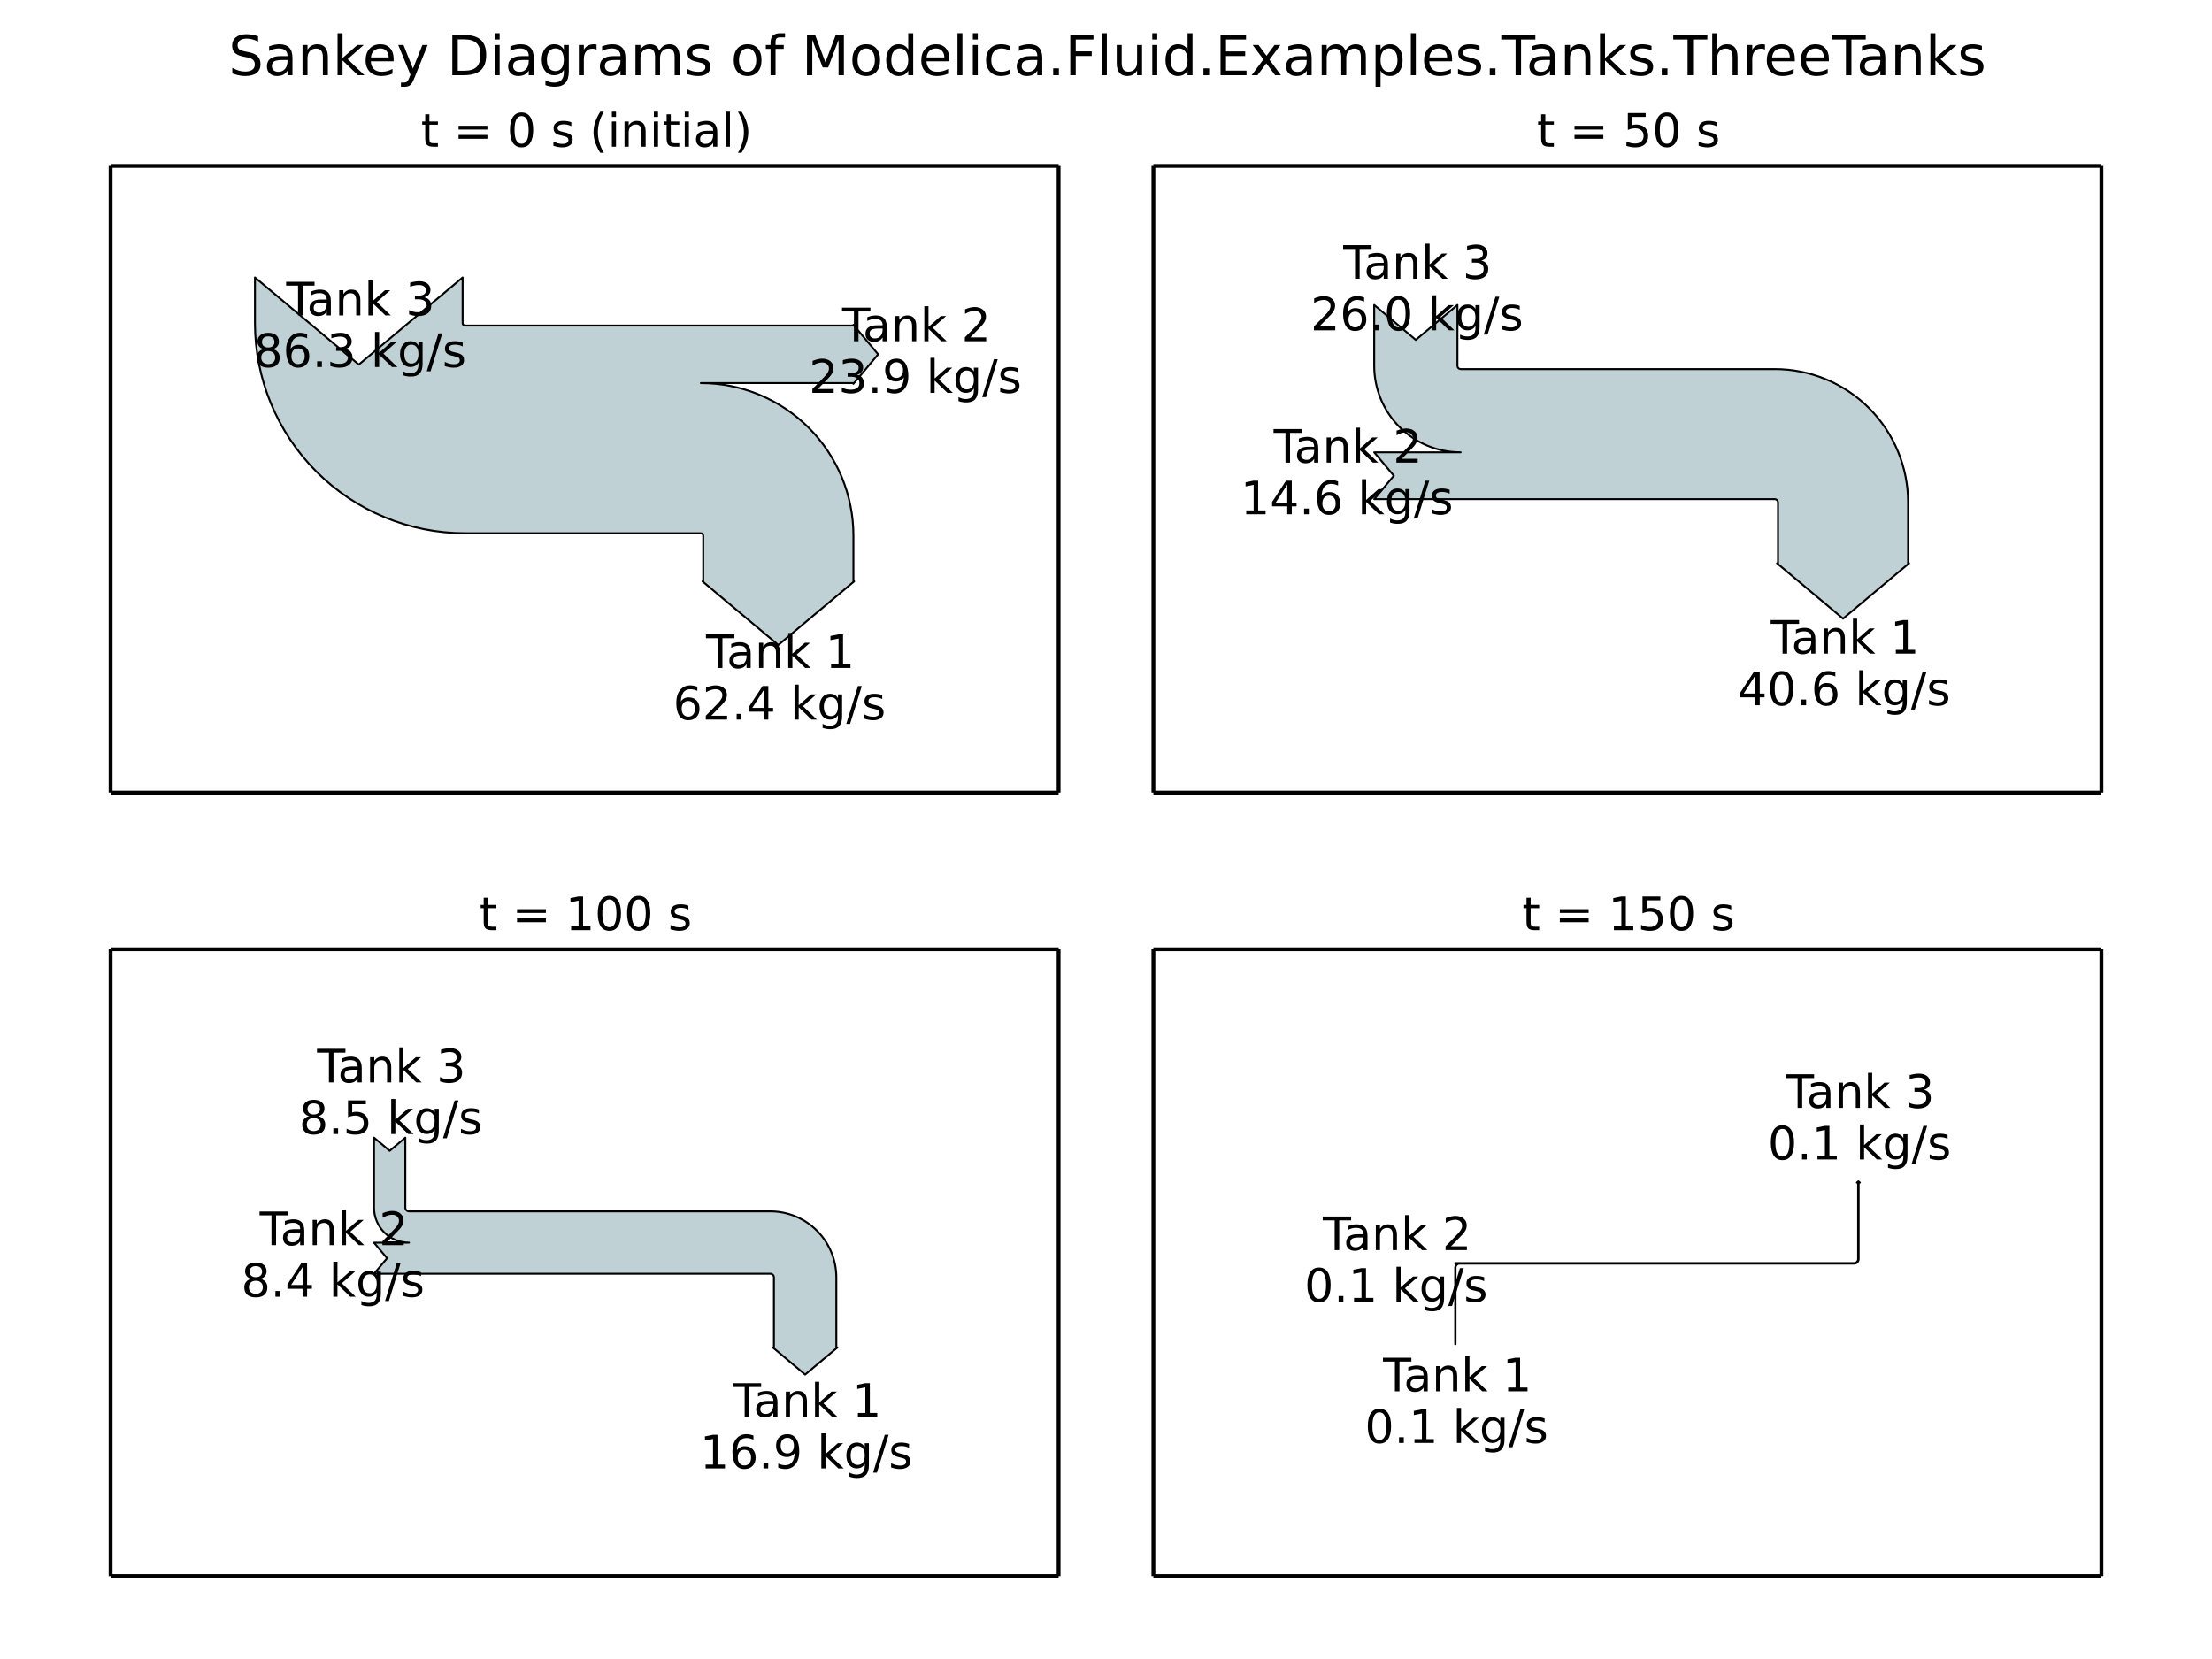 <?xml version="1.0" encoding="utf-8" standalone="no"?>
<!DOCTYPE svg PUBLIC "-//W3C//DTD SVG 1.1//EN"
  "http://www.w3.org/Graphics/SVG/1.1/DTD/svg11.dtd">
<!-- Created with matplotlib (http://matplotlib.org/) -->
<svg height="432pt" version="1.1" viewBox="0 0 576 432" width="576pt" xmlns="http://www.w3.org/2000/svg" xmlns:xlink="http://www.w3.org/1999/xlink">
 <defs>
  <style type="text/css">
*{stroke-linecap:butt;stroke-linejoin:round;}
  </style>
 </defs>
 <g id="figure_1">
  <g id="patch_1">
   <path d="
M0 432
L576 432
L576 0
L0 0
z
" style="fill:#ffffff;"/>
  </g>
  <g id="axes_1">
   <g id="patch_2">
    <path d="
M28.8 206.4
L275.657 206.4
L275.657 43.2
L28.8 43.2
z
" style="fill:#ffffff;"/>
   </g>
   <g id="patch_3">
    <path clip-path="url(#pa44e201d42)" d="
M122.034 84.781
L136.914 84.781
C148.075 84.781 155.515 84.781 166.675 84.781
L181.556 84.781
L222.228 84.781
L222.228 84.781
L222.228 84.594
L228.666 92.266
L222.228 99.938
L222.228 99.75
L220.662 99.75
L222.228 99.75
L182.496 99.75
C193.029 99.75 203.142 103.939 210.591 111.387
C218.039 118.836 222.228 128.949 222.228 139.482
L222.228 151.387
L222.416 151.387
L202.675 167.951
L182.934 151.387
L183.122 151.387
L183.122 139.482
C183.122 139.316 183.056 139.157 182.939 139.039
C182.821 138.922 182.662 138.856 182.496 138.856
L181.556 138.856
L181.556 138.856
L166.675 138.856
C155.515 138.856 148.075 138.856 136.914 138.856
L121.094 138.856
C106.592 138.856 92.669 133.089 82.415 122.834
C72.16 112.58 66.393 98.657 66.393 84.155
L66.393 72.251
L93.43 94.937
L120.467 72.251
L120.467 84.155
C120.467 84.321 120.533 84.481 120.651 84.598
C120.768 84.715 120.928 84.781 121.094 84.781
L122.034 84.781
z
" style="fill:#bfd1d4;stroke:#000000;stroke-width:0.5;"/>
   </g>
   <g id="patch_4">
    <path d="
M28.8 43.2
L275.657 43.2" style="fill:none;stroke:#000000;"/>
   </g>
   <g id="patch_5">
    <path d="
M275.657 206.4
L275.657 43.2" style="fill:none;stroke:#000000;"/>
   </g>
   <g id="patch_6">
    <path d="
M28.8 206.4
L275.657 206.4" style="fill:none;stroke:#000000;"/>
   </g>
   <g id="patch_7">
    <path d="
M28.8 206.4
L28.8 43.2" style="fill:none;stroke:#000000;"/>
   </g>
   <g id="text_1">
    <!-- Tank 1 -->
    <defs>
     <path id="BitstreamVeraSans-Roman-20"/>
     <path d="
M12.406 8.297
L28.516 8.297
L28.516 63.922
L10.984 60.406
L10.984 69.391
L28.422 72.906
L38.281 72.906
L38.281 8.297
L54.391 8.297
L54.391 0
L12.406 0
z
" id="BitstreamVeraSans-Roman-31"/>
     <path d="
M54.891 33.016
L54.891 0
L45.906 0
L45.906 32.719
Q45.906 40.484 42.875 44.328
Q39.844 48.188 33.797 48.188
Q26.516 48.188 22.312 43.547
Q18.109 38.922 18.109 30.906
L18.109 0
L9.078 0
L9.078 54.688
L18.109 54.688
L18.109 46.188
Q21.344 51.125 25.703 53.562
Q30.078 56 35.797 56
Q45.219 56 50.047 50.172
Q54.891 44.344 54.891 33.016" id="BitstreamVeraSans-Roman-6e"/>
     <path d="
M9.078 75.984
L18.109 75.984
L18.109 31.109
L44.922 54.688
L56.391 54.688
L27.391 29.109
L57.625 0
L45.906 0
L18.109 26.703
L18.109 0
L9.078 0
z
" id="BitstreamVeraSans-Roman-6b"/>
     <path d="
M-0.297 72.906
L61.375 72.906
L61.375 64.594
L35.5 64.594
L35.5 0
L25.594 0
L25.594 64.594
L-0.297 64.594
z
" id="BitstreamVeraSans-Roman-54"/>
     <path d="
M34.281 27.484
Q23.391 27.484 19.188 25
Q14.984 22.516 14.984 16.5
Q14.984 11.719 18.141 8.906
Q21.297 6.109 26.703 6.109
Q34.188 6.109 38.703 11.406
Q43.219 16.703 43.219 25.484
L43.219 27.484
z

M52.203 31.203
L52.203 0
L43.219 0
L43.219 8.297
Q40.141 3.328 35.547 0.953
Q30.953 -1.422 24.312 -1.422
Q15.922 -1.422 10.953 3.297
Q6 8.016 6 15.922
Q6 25.141 12.172 29.828
Q18.359 34.516 30.609 34.516
L43.219 34.516
L43.219 35.406
Q43.219 41.609 39.141 45
Q35.062 48.391 27.688 48.391
Q23 48.391 18.547 47.266
Q14.109 46.141 10.016 43.891
L10.016 52.203
Q14.938 54.109 19.578 55.047
Q24.219 56 28.609 56
Q40.484 56 46.344 49.844
Q52.203 43.703 52.203 31.203" id="BitstreamVeraSans-Roman-61"/>
    </defs>
    <g transform="translate(183.859 173.942)scale(0.12 -0.12)">
     <use xlink:href="#BitstreamVeraSans-Roman-54"/>
     <use x="44.584" xlink:href="#BitstreamVeraSans-Roman-61"/>
     <use x="105.863" xlink:href="#BitstreamVeraSans-Roman-6e"/>
     <use x="169.242" xlink:href="#BitstreamVeraSans-Roman-6b"/>
     <use x="227.152" xlink:href="#BitstreamVeraSans-Roman-20"/>
     <use x="258.939" xlink:href="#BitstreamVeraSans-Roman-31"/>
    </g>
    <!-- 62.4 kg/s -->
    <defs>
     <path d="
M19.188 8.297
L53.609 8.297
L53.609 0
L7.328 0
L7.328 8.297
Q12.938 14.109 22.625 23.891
Q32.328 33.688 34.812 36.531
Q39.547 41.844 41.422 45.531
Q43.312 49.219 43.312 52.781
Q43.312 58.594 39.234 62.25
Q35.156 65.922 28.609 65.922
Q23.969 65.922 18.812 64.312
Q13.672 62.703 7.812 59.422
L7.812 69.391
Q13.766 71.781 18.938 73
Q24.125 74.219 28.422 74.219
Q39.75 74.219 46.484 68.547
Q53.219 62.891 53.219 53.422
Q53.219 48.922 51.531 44.891
Q49.859 40.875 45.406 35.406
Q44.188 33.984 37.641 27.219
Q31.109 20.453 19.188 8.297" id="BitstreamVeraSans-Roman-32"/>
     <path d="
M33.016 40.375
Q26.375 40.375 22.484 35.828
Q18.609 31.297 18.609 23.391
Q18.609 15.531 22.484 10.953
Q26.375 6.391 33.016 6.391
Q39.656 6.391 43.531 10.953
Q47.406 15.531 47.406 23.391
Q47.406 31.297 43.531 35.828
Q39.656 40.375 33.016 40.375
M52.594 71.297
L52.594 62.312
Q48.875 64.062 45.094 64.984
Q41.312 65.922 37.594 65.922
Q27.828 65.922 22.672 59.328
Q17.531 52.734 16.797 39.406
Q19.672 43.656 24.016 45.922
Q28.375 48.188 33.594 48.188
Q44.578 48.188 50.953 41.516
Q57.328 34.859 57.328 23.391
Q57.328 12.156 50.688 5.359
Q44.047 -1.422 33.016 -1.422
Q20.359 -1.422 13.672 8.266
Q6.984 17.969 6.984 36.375
Q6.984 53.656 15.188 63.938
Q23.391 74.219 37.203 74.219
Q40.922 74.219 44.703 73.484
Q48.484 72.75 52.594 71.297" id="BitstreamVeraSans-Roman-36"/>
     <path d="
M37.797 64.312
L12.891 25.391
L37.797 25.391
z

M35.203 72.906
L47.609 72.906
L47.609 25.391
L58.016 25.391
L58.016 17.188
L47.609 17.188
L47.609 0
L37.797 0
L37.797 17.188
L4.891 17.188
L4.891 26.703
z
" id="BitstreamVeraSans-Roman-34"/>
     <path d="
M10.688 12.406
L21 12.406
L21 0
L10.688 0
z
" id="BitstreamVeraSans-Roman-2e"/>
     <path d="
M25.391 72.906
L33.688 72.906
L8.297 -9.281
L0 -9.281
z
" id="BitstreamVeraSans-Roman-2f"/>
     <path d="
M45.406 27.984
Q45.406 37.75 41.375 43.109
Q37.359 48.484 30.078 48.484
Q22.859 48.484 18.828 43.109
Q14.797 37.75 14.797 27.984
Q14.797 18.266 18.828 12.891
Q22.859 7.516 30.078 7.516
Q37.359 7.516 41.375 12.891
Q45.406 18.266 45.406 27.984
M54.391 6.781
Q54.391 -7.172 48.188 -13.984
Q42 -20.797 29.203 -20.797
Q24.469 -20.797 20.266 -20.094
Q16.062 -19.391 12.109 -17.922
L12.109 -9.188
Q16.062 -11.328 19.922 -12.344
Q23.781 -13.375 27.781 -13.375
Q36.625 -13.375 41.016 -8.766
Q45.406 -4.156 45.406 5.172
L45.406 9.625
Q42.625 4.781 38.281 2.391
Q33.938 0 27.875 0
Q17.828 0 11.672 7.656
Q5.516 15.328 5.516 27.984
Q5.516 40.672 11.672 48.328
Q17.828 56 27.875 56
Q33.938 56 38.281 53.609
Q42.625 51.219 45.406 46.391
L45.406 54.688
L54.391 54.688
z
" id="BitstreamVeraSans-Roman-67"/>
     <path d="
M44.281 53.078
L44.281 44.578
Q40.484 46.531 36.375 47.5
Q32.281 48.484 27.875 48.484
Q21.188 48.484 17.844 46.438
Q14.5 44.391 14.5 40.281
Q14.5 37.156 16.891 35.375
Q19.281 33.594 26.516 31.984
L29.594 31.297
Q39.156 29.25 43.188 25.516
Q47.219 21.781 47.219 15.094
Q47.219 7.469 41.188 3.016
Q35.156 -1.422 24.609 -1.422
Q20.219 -1.422 15.453 -0.562
Q10.688 0.297 5.422 2
L5.422 11.281
Q10.406 8.688 15.234 7.391
Q20.062 6.109 24.812 6.109
Q31.156 6.109 34.562 8.281
Q37.984 10.453 37.984 14.406
Q37.984 18.062 35.516 20.016
Q33.062 21.969 24.703 23.781
L21.578 24.516
Q13.234 26.266 9.516 29.906
Q5.812 33.547 5.812 39.891
Q5.812 47.609 11.281 51.797
Q16.75 56 26.812 56
Q31.781 56 36.172 55.266
Q40.578 54.547 44.281 53.078" id="BitstreamVeraSans-Roman-73"/>
    </defs>
    <g transform="translate(175.271 187.379)scale(0.12 -0.12)">
     <use xlink:href="#BitstreamVeraSans-Roman-36"/>
     <use x="63.623" xlink:href="#BitstreamVeraSans-Roman-32"/>
     <use x="127.246" xlink:href="#BitstreamVeraSans-Roman-2e"/>
     <use x="159.033" xlink:href="#BitstreamVeraSans-Roman-34"/>
     <use x="222.656" xlink:href="#BitstreamVeraSans-Roman-20"/>
     <use x="254.443" xlink:href="#BitstreamVeraSans-Roman-6b"/>
     <use x="312.354" xlink:href="#BitstreamVeraSans-Roman-67"/>
     <use x="375.83" xlink:href="#BitstreamVeraSans-Roman-2f"/>
     <use x="409.521" xlink:href="#BitstreamVeraSans-Roman-73"/>
    </g>
   </g>
   <g id="text_2">
    <!-- Tank 2 -->
    <g transform="translate(219.294 88.858)scale(0.12 -0.12)">
     <use xlink:href="#BitstreamVeraSans-Roman-54"/>
     <use x="44.584" xlink:href="#BitstreamVeraSans-Roman-61"/>
     <use x="105.863" xlink:href="#BitstreamVeraSans-Roman-6e"/>
     <use x="169.242" xlink:href="#BitstreamVeraSans-Roman-6b"/>
     <use x="227.152" xlink:href="#BitstreamVeraSans-Roman-20"/>
     <use x="258.939" xlink:href="#BitstreamVeraSans-Roman-32"/>
    </g>
    <!-- 23.9 kg/s -->
    <defs>
     <path d="
M40.578 39.312
Q47.656 37.797 51.625 33
Q55.609 28.219 55.609 21.188
Q55.609 10.406 48.188 4.484
Q40.766 -1.422 27.094 -1.422
Q22.516 -1.422 17.656 -0.516
Q12.797 0.391 7.625 2.203
L7.625 11.719
Q11.719 9.328 16.594 8.109
Q21.484 6.891 26.812 6.891
Q36.078 6.891 40.938 10.547
Q45.797 14.203 45.797 21.188
Q45.797 27.641 41.281 31.266
Q36.766 34.906 28.719 34.906
L20.219 34.906
L20.219 43.016
L29.109 43.016
Q36.375 43.016 40.234 45.922
Q44.094 48.828 44.094 54.297
Q44.094 59.906 40.109 62.906
Q36.141 65.922 28.719 65.922
Q24.656 65.922 20.016 65.031
Q15.375 64.156 9.812 62.312
L9.812 71.094
Q15.438 72.656 20.344 73.438
Q25.25 74.219 29.594 74.219
Q40.828 74.219 47.359 69.109
Q53.906 64.016 53.906 55.328
Q53.906 49.266 50.438 45.094
Q46.969 40.922 40.578 39.312" id="BitstreamVeraSans-Roman-33"/>
     <path d="
M10.984 1.516
L10.984 10.5
Q14.703 8.734 18.5 7.812
Q22.312 6.891 25.984 6.891
Q35.75 6.891 40.891 13.453
Q46.047 20.016 46.781 33.406
Q43.953 29.203 39.594 26.953
Q35.25 24.703 29.984 24.703
Q19.047 24.703 12.672 31.312
Q6.297 37.938 6.297 49.422
Q6.297 60.641 12.938 67.422
Q19.578 74.219 30.609 74.219
Q43.266 74.219 49.922 64.516
Q56.594 54.828 56.594 36.375
Q56.594 19.141 48.406 8.859
Q40.234 -1.422 26.422 -1.422
Q22.703 -1.422 18.891 -0.688
Q15.094 0.047 10.984 1.516
M30.609 32.422
Q37.25 32.422 41.125 36.953
Q45.016 41.5 45.016 49.422
Q45.016 57.281 41.125 61.844
Q37.25 66.406 30.609 66.406
Q23.969 66.406 20.094 61.844
Q16.219 57.281 16.219 49.422
Q16.219 41.5 20.094 36.953
Q23.969 32.422 30.609 32.422" id="BitstreamVeraSans-Roman-39"/>
    </defs>
    <g transform="translate(210.66 102.296)scale(0.12 -0.12)">
     <use xlink:href="#BitstreamVeraSans-Roman-32"/>
     <use x="63.623" xlink:href="#BitstreamVeraSans-Roman-33"/>
     <use x="127.246" xlink:href="#BitstreamVeraSans-Roman-2e"/>
     <use x="159.033" xlink:href="#BitstreamVeraSans-Roman-39"/>
     <use x="222.656" xlink:href="#BitstreamVeraSans-Roman-20"/>
     <use x="254.443" xlink:href="#BitstreamVeraSans-Roman-6b"/>
     <use x="312.354" xlink:href="#BitstreamVeraSans-Roman-67"/>
     <use x="375.83" xlink:href="#BitstreamVeraSans-Roman-2f"/>
     <use x="409.521" xlink:href="#BitstreamVeraSans-Roman-73"/>
    </g>
   </g>
   <g id="text_3">
    <!-- Tank 3 -->
    <g transform="translate(74.54 82.132)scale(0.12 -0.12)">
     <use xlink:href="#BitstreamVeraSans-Roman-54"/>
     <use x="44.584" xlink:href="#BitstreamVeraSans-Roman-61"/>
     <use x="105.863" xlink:href="#BitstreamVeraSans-Roman-6e"/>
     <use x="169.242" xlink:href="#BitstreamVeraSans-Roman-6b"/>
     <use x="227.152" xlink:href="#BitstreamVeraSans-Roman-20"/>
     <use x="258.939" xlink:href="#BitstreamVeraSans-Roman-33"/>
    </g>
    <!-- 86.3 kg/s -->
    <defs>
     <path d="
M31.781 34.625
Q24.75 34.625 20.719 30.859
Q16.703 27.094 16.703 20.516
Q16.703 13.922 20.719 10.156
Q24.75 6.391 31.781 6.391
Q38.812 6.391 42.859 10.172
Q46.922 13.969 46.922 20.516
Q46.922 27.094 42.891 30.859
Q38.875 34.625 31.781 34.625
M21.922 38.812
Q15.578 40.375 12.031 44.719
Q8.5 49.078 8.5 55.328
Q8.5 64.062 14.719 69.141
Q20.953 74.219 31.781 74.219
Q42.672 74.219 48.875 69.141
Q55.078 64.062 55.078 55.328
Q55.078 49.078 51.531 44.719
Q48 40.375 41.703 38.812
Q48.828 37.156 52.797 32.312
Q56.781 27.484 56.781 20.516
Q56.781 9.906 50.312 4.234
Q43.844 -1.422 31.781 -1.422
Q19.734 -1.422 13.25 4.234
Q6.781 9.906 6.781 20.516
Q6.781 27.484 10.781 32.312
Q14.797 37.156 21.922 38.812
M18.312 54.391
Q18.312 48.734 21.844 45.562
Q25.391 42.391 31.781 42.391
Q38.141 42.391 41.719 45.562
Q45.312 48.734 45.312 54.391
Q45.312 60.062 41.719 63.234
Q38.141 66.406 31.781 66.406
Q25.391 66.406 21.844 63.234
Q18.312 60.062 18.312 54.391" id="BitstreamVeraSans-Roman-38"/>
    </defs>
    <g transform="translate(66.026 95.569)scale(0.12 -0.12)">
     <use xlink:href="#BitstreamVeraSans-Roman-38"/>
     <use x="63.623" xlink:href="#BitstreamVeraSans-Roman-36"/>
     <use x="127.246" xlink:href="#BitstreamVeraSans-Roman-2e"/>
     <use x="159.033" xlink:href="#BitstreamVeraSans-Roman-33"/>
     <use x="222.656" xlink:href="#BitstreamVeraSans-Roman-20"/>
     <use x="254.443" xlink:href="#BitstreamVeraSans-Roman-6b"/>
     <use x="312.354" xlink:href="#BitstreamVeraSans-Roman-67"/>
     <use x="375.83" xlink:href="#BitstreamVeraSans-Roman-2f"/>
     <use x="409.521" xlink:href="#BitstreamVeraSans-Roman-73"/>
    </g>
   </g>
   <g id="text_4">
    <!-- t = 0 s (initial) -->
    <defs>
     <path d="
M31.781 66.406
Q24.172 66.406 20.328 58.906
Q16.5 51.422 16.5 36.375
Q16.5 21.391 20.328 13.891
Q24.172 6.391 31.781 6.391
Q39.453 6.391 43.281 13.891
Q47.125 21.391 47.125 36.375
Q47.125 51.422 43.281 58.906
Q39.453 66.406 31.781 66.406
M31.781 74.219
Q44.047 74.219 50.516 64.516
Q56.984 54.828 56.984 36.375
Q56.984 17.969 50.516 8.266
Q44.047 -1.422 31.781 -1.422
Q19.531 -1.422 13.062 8.266
Q6.594 17.969 6.594 36.375
Q6.594 54.828 13.062 64.516
Q19.531 74.219 31.781 74.219" id="BitstreamVeraSans-Roman-30"/>
     <path d="
M8.016 75.875
L15.828 75.875
Q23.141 64.359 26.781 53.312
Q30.422 42.281 30.422 31.391
Q30.422 20.453 26.781 9.375
Q23.141 -1.703 15.828 -13.188
L8.016 -13.188
Q14.5 -2 17.703 9.062
Q20.906 20.125 20.906 31.391
Q20.906 42.672 17.703 53.656
Q14.5 64.656 8.016 75.875" id="BitstreamVeraSans-Roman-29"/>
     <path d="
M31 75.875
Q24.469 64.656 21.281 53.656
Q18.109 42.672 18.109 31.391
Q18.109 20.125 21.312 9.062
Q24.516 -2 31 -13.188
L23.188 -13.188
Q15.875 -1.703 12.234 9.375
Q8.594 20.453 8.594 31.391
Q8.594 42.281 12.203 53.312
Q15.828 64.359 23.188 75.875
z
" id="BitstreamVeraSans-Roman-28"/>
     <path d="
M9.422 75.984
L18.406 75.984
L18.406 0
L9.422 0
z
" id="BitstreamVeraSans-Roman-6c"/>
     <path d="
M9.422 54.688
L18.406 54.688
L18.406 0
L9.422 0
z

M9.422 75.984
L18.406 75.984
L18.406 64.594
L9.422 64.594
z
" id="BitstreamVeraSans-Roman-69"/>
     <path d="
M10.594 45.406
L73.188 45.406
L73.188 37.203
L10.594 37.203
z

M10.594 25.484
L73.188 25.484
L73.188 17.188
L10.594 17.188
z
" id="BitstreamVeraSans-Roman-3d"/>
     <path d="
M18.312 70.219
L18.312 54.688
L36.812 54.688
L36.812 47.703
L18.312 47.703
L18.312 18.016
Q18.312 11.328 20.141 9.422
Q21.969 7.516 27.594 7.516
L36.812 7.516
L36.812 0
L27.594 0
Q17.188 0 13.234 3.875
Q9.281 7.766 9.281 18.016
L9.281 47.703
L2.688 47.703
L2.688 54.688
L9.281 54.688
L9.281 70.219
z
" id="BitstreamVeraSans-Roman-74"/>
    </defs>
    <g transform="translate(109.613 38.2)scale(0.12 -0.12)">
     <use xlink:href="#BitstreamVeraSans-Roman-74"/>
     <use x="39.209" xlink:href="#BitstreamVeraSans-Roman-20"/>
     <use x="70.996" xlink:href="#BitstreamVeraSans-Roman-3d"/>
     <use x="154.785" xlink:href="#BitstreamVeraSans-Roman-20"/>
     <use x="186.572" xlink:href="#BitstreamVeraSans-Roman-30"/>
     <use x="250.195" xlink:href="#BitstreamVeraSans-Roman-20"/>
     <use x="281.982" xlink:href="#BitstreamVeraSans-Roman-73"/>
     <use x="334.082" xlink:href="#BitstreamVeraSans-Roman-20"/>
     <use x="365.869" xlink:href="#BitstreamVeraSans-Roman-28"/>
     <use x="404.883" xlink:href="#BitstreamVeraSans-Roman-69"/>
     <use x="432.666" xlink:href="#BitstreamVeraSans-Roman-6e"/>
     <use x="496.045" xlink:href="#BitstreamVeraSans-Roman-69"/>
     <use x="523.828" xlink:href="#BitstreamVeraSans-Roman-74"/>
     <use x="563.037" xlink:href="#BitstreamVeraSans-Roman-69"/>
     <use x="590.82" xlink:href="#BitstreamVeraSans-Roman-61"/>
     <use x="652.1" xlink:href="#BitstreamVeraSans-Roman-6c"/>
     <use x="679.883" xlink:href="#BitstreamVeraSans-Roman-29"/>
    </g>
   </g>
  </g>
  <g id="axes_2">
   <g id="patch_8">
    <path d="
M300.343 206.4
L547.2 206.4
L547.2 43.2
L300.343 43.2
z
" style="fill:#ffffff;"/>
   </g>
   <g id="patch_9">
    <path clip-path="url(#p75e9c09b84)" d="
M381.596 96.111
L401.424 96.111
C416.294 96.111 426.208 96.111 441.078 96.111
L462.158 96.111
C471.358 96.111 480.19 99.769 486.696 106.275
C493.201 112.78 496.86 121.613 496.86 130.813
L496.86 146.675
L497.11 146.675
L479.926 161.094
L462.742 146.675
L462.992 146.675
L462.992 130.813
C462.992 130.592 462.904 130.379 462.748 130.223
C462.591 130.066 462.379 129.978 462.158 129.978
L460.905 129.978
L460.905 129.978
L441.078 129.978
C426.208 129.978 416.294 129.978 401.424 129.978
L381.596 129.978
L357.838 129.978
L357.838 129.978
L362.955 123.88
L357.838 117.782
L359.925 117.782
L357.838 117.782
L380.344 117.782
C374.377 117.782 368.649 115.409 364.43 111.19
C360.211 106.971 357.838 101.243 357.838 95.276
L357.838 79.414
L368.674 88.506
L379.509 79.414
L379.509 95.276
C379.509 95.497 379.597 95.71 379.754 95.866
C379.91 96.023 380.123 96.111 380.344 96.111
L381.596 96.111
z
" style="fill:#bfd1d4;stroke:#000000;stroke-width:0.5;"/>
   </g>
   <g id="patch_10">
    <path d="
M300.343 43.2
L547.2 43.2" style="fill:none;stroke:#000000;"/>
   </g>
   <g id="patch_11">
    <path d="
M547.2 206.4
L547.2 43.2" style="fill:none;stroke:#000000;"/>
   </g>
   <g id="patch_12">
    <path d="
M300.343 206.4
L547.2 206.4" style="fill:none;stroke:#000000;"/>
   </g>
   <g id="patch_13">
    <path d="
M300.343 206.4
L300.343 43.2" style="fill:none;stroke:#000000;"/>
   </g>
   <g id="text_5">
    <!-- Tank 1 -->
    <g transform="translate(461.109 170.209)scale(0.12 -0.12)">
     <use xlink:href="#BitstreamVeraSans-Roman-54"/>
     <use x="44.584" xlink:href="#BitstreamVeraSans-Roman-61"/>
     <use x="105.863" xlink:href="#BitstreamVeraSans-Roman-6e"/>
     <use x="169.242" xlink:href="#BitstreamVeraSans-Roman-6b"/>
     <use x="227.152" xlink:href="#BitstreamVeraSans-Roman-20"/>
     <use x="258.939" xlink:href="#BitstreamVeraSans-Roman-31"/>
    </g>
    <!-- 40.6 kg/s -->
    <g transform="translate(452.522 183.646)scale(0.12 -0.12)">
     <use xlink:href="#BitstreamVeraSans-Roman-34"/>
     <use x="63.623" xlink:href="#BitstreamVeraSans-Roman-30"/>
     <use x="127.246" xlink:href="#BitstreamVeraSans-Roman-2e"/>
     <use x="159.033" xlink:href="#BitstreamVeraSans-Roman-36"/>
     <use x="222.656" xlink:href="#BitstreamVeraSans-Roman-20"/>
     <use x="254.443" xlink:href="#BitstreamVeraSans-Roman-6b"/>
     <use x="312.354" xlink:href="#BitstreamVeraSans-Roman-67"/>
     <use x="375.83" xlink:href="#BitstreamVeraSans-Roman-2f"/>
     <use x="409.521" xlink:href="#BitstreamVeraSans-Roman-73"/>
    </g>
   </g>
   <g id="text_6">
    <!-- Tank 2 -->
    <g transform="translate(331.663 120.472)scale(0.12 -0.12)">
     <use xlink:href="#BitstreamVeraSans-Roman-54"/>
     <use x="44.584" xlink:href="#BitstreamVeraSans-Roman-61"/>
     <use x="105.863" xlink:href="#BitstreamVeraSans-Roman-6e"/>
     <use x="169.242" xlink:href="#BitstreamVeraSans-Roman-6b"/>
     <use x="227.152" xlink:href="#BitstreamVeraSans-Roman-20"/>
     <use x="258.939" xlink:href="#BitstreamVeraSans-Roman-32"/>
    </g>
    <!-- 14.6 kg/s -->
    <g transform="translate(323.029 133.91)scale(0.12 -0.12)">
     <use xlink:href="#BitstreamVeraSans-Roman-31"/>
     <use x="63.623" xlink:href="#BitstreamVeraSans-Roman-34"/>
     <use x="127.246" xlink:href="#BitstreamVeraSans-Roman-2e"/>
     <use x="159.033" xlink:href="#BitstreamVeraSans-Roman-36"/>
     <use x="222.656" xlink:href="#BitstreamVeraSans-Roman-20"/>
     <use x="254.443" xlink:href="#BitstreamVeraSans-Roman-6b"/>
     <use x="312.354" xlink:href="#BitstreamVeraSans-Roman-67"/>
     <use x="375.83" xlink:href="#BitstreamVeraSans-Roman-2f"/>
     <use x="409.521" xlink:href="#BitstreamVeraSans-Roman-73"/>
    </g>
   </g>
   <g id="text_7">
    <!-- Tank 3 -->
    <g transform="translate(349.784 72.576)scale(0.12 -0.12)">
     <use xlink:href="#BitstreamVeraSans-Roman-54"/>
     <use x="44.584" xlink:href="#BitstreamVeraSans-Roman-61"/>
     <use x="105.863" xlink:href="#BitstreamVeraSans-Roman-6e"/>
     <use x="169.242" xlink:href="#BitstreamVeraSans-Roman-6b"/>
     <use x="227.152" xlink:href="#BitstreamVeraSans-Roman-20"/>
     <use x="258.939" xlink:href="#BitstreamVeraSans-Roman-33"/>
    </g>
    <!-- 26.0 kg/s -->
    <g transform="translate(341.27 86.014)scale(0.12 -0.12)">
     <use xlink:href="#BitstreamVeraSans-Roman-32"/>
     <use x="63.623" xlink:href="#BitstreamVeraSans-Roman-36"/>
     <use x="127.246" xlink:href="#BitstreamVeraSans-Roman-2e"/>
     <use x="159.033" xlink:href="#BitstreamVeraSans-Roman-30"/>
     <use x="222.656" xlink:href="#BitstreamVeraSans-Roman-20"/>
     <use x="254.443" xlink:href="#BitstreamVeraSans-Roman-6b"/>
     <use x="312.354" xlink:href="#BitstreamVeraSans-Roman-67"/>
     <use x="375.83" xlink:href="#BitstreamVeraSans-Roman-2f"/>
     <use x="409.521" xlink:href="#BitstreamVeraSans-Roman-73"/>
    </g>
   </g>
   <g id="text_8">
    <!-- t = 50 s -->
    <defs>
     <path d="
M10.797 72.906
L49.516 72.906
L49.516 64.594
L19.828 64.594
L19.828 46.734
Q21.969 47.469 24.109 47.828
Q26.266 48.188 28.422 48.188
Q40.625 48.188 47.75 41.5
Q54.891 34.812 54.891 23.391
Q54.891 11.625 47.562 5.094
Q40.234 -1.422 26.906 -1.422
Q22.312 -1.422 17.547 -0.641
Q12.797 0.141 7.719 1.703
L7.719 11.625
Q12.109 9.234 16.797 8.062
Q21.484 6.891 26.703 6.891
Q35.156 6.891 40.078 11.328
Q45.016 15.766 45.016 23.391
Q45.016 31 40.078 35.438
Q35.156 39.891 26.703 39.891
Q22.75 39.891 18.812 39.016
Q14.891 38.141 10.797 36.281
z
" id="BitstreamVeraSans-Roman-35"/>
    </defs>
    <g transform="translate(400.203 38.2)scale(0.12 -0.12)">
     <use xlink:href="#BitstreamVeraSans-Roman-74"/>
     <use x="39.209" xlink:href="#BitstreamVeraSans-Roman-20"/>
     <use x="70.996" xlink:href="#BitstreamVeraSans-Roman-3d"/>
     <use x="154.785" xlink:href="#BitstreamVeraSans-Roman-20"/>
     <use x="186.572" xlink:href="#BitstreamVeraSans-Roman-35"/>
     <use x="250.195" xlink:href="#BitstreamVeraSans-Roman-30"/>
     <use x="313.818" xlink:href="#BitstreamVeraSans-Roman-20"/>
     <use x="345.605" xlink:href="#BitstreamVeraSans-Roman-73"/>
    </g>
   </g>
  </g>
  <g id="axes_3">
   <g id="patch_14">
    <path d="
M28.8 410.4
L275.657 410.4
L275.657 247.2
L28.8 247.2
z
" style="fill:#ffffff;"/>
   </g>
   <g id="patch_15">
    <path clip-path="url(#p3b5883a4a3)" d="
M107.944 315.437
L130.74 315.437
C147.838 315.437 159.236 315.437 176.334 315.437
L200.57 315.437
C205.132 315.437 209.512 317.251 212.738 320.477
C215.963 323.703 217.778 328.083 217.778 332.645
L217.778 350.882
L218.065 350.882
L209.654 357.94
L201.242 350.882
L201.53 350.882
L201.53 332.645
C201.53 332.39 201.429 332.146 201.249 331.966
C201.069 331.786 200.825 331.685 200.57 331.685
L199.13 331.685
L199.13 331.685
L176.334 331.685
C159.236 331.685 147.838 331.685 130.74 331.685
L107.944 331.685
L97.393 331.685
L97.393 331.685
L100.79 327.637
L97.393 323.588
L99.792 323.588
L97.393 323.588
L106.504 323.588
C104.088 323.588 101.769 322.628 100.061 320.92
C98.353 319.212 97.393 316.893 97.393 314.477
L97.393 296.24
L101.468 299.66
L105.544 296.24
L105.544 314.477
C105.544 314.732 105.645 314.976 105.825 315.156
C106.005 315.336 106.249 315.437 106.504 315.437
L107.944 315.437
z
" style="fill:#bfd1d4;stroke:#000000;stroke-width:0.5;"/>
   </g>
   <g id="patch_16">
    <path d="
M28.8 247.2
L275.657 247.2" style="fill:none;stroke:#000000;"/>
   </g>
   <g id="patch_17">
    <path d="
M275.657 410.4
L275.657 247.2" style="fill:none;stroke:#000000;"/>
   </g>
   <g id="patch_18">
    <path d="
M28.8 410.4
L275.657 410.4" style="fill:none;stroke:#000000;"/>
   </g>
   <g id="patch_19">
    <path d="
M28.8 410.4
L28.8 247.2" style="fill:none;stroke:#000000;"/>
   </g>
   <g id="text_9">
    <!-- Tank 1 -->
    <g transform="translate(190.837 368.931)scale(0.12 -0.12)">
     <use xlink:href="#BitstreamVeraSans-Roman-54"/>
     <use x="44.584" xlink:href="#BitstreamVeraSans-Roman-61"/>
     <use x="105.863" xlink:href="#BitstreamVeraSans-Roman-6e"/>
     <use x="169.242" xlink:href="#BitstreamVeraSans-Roman-6b"/>
     <use x="227.152" xlink:href="#BitstreamVeraSans-Roman-20"/>
     <use x="258.939" xlink:href="#BitstreamVeraSans-Roman-31"/>
    </g>
    <!-- 16.9 kg/s -->
    <g transform="translate(182.25 382.368)scale(0.12 -0.12)">
     <use xlink:href="#BitstreamVeraSans-Roman-31"/>
     <use x="63.623" xlink:href="#BitstreamVeraSans-Roman-36"/>
     <use x="127.246" xlink:href="#BitstreamVeraSans-Roman-2e"/>
     <use x="159.033" xlink:href="#BitstreamVeraSans-Roman-39"/>
     <use x="222.656" xlink:href="#BitstreamVeraSans-Roman-20"/>
     <use x="254.443" xlink:href="#BitstreamVeraSans-Roman-6b"/>
     <use x="312.354" xlink:href="#BitstreamVeraSans-Roman-67"/>
     <use x="375.83" xlink:href="#BitstreamVeraSans-Roman-2f"/>
     <use x="409.521" xlink:href="#BitstreamVeraSans-Roman-73"/>
    </g>
   </g>
   <g id="text_10">
    <!-- Tank 2 -->
    <g transform="translate(67.622 324.229)scale(0.12 -0.12)">
     <use xlink:href="#BitstreamVeraSans-Roman-54"/>
     <use x="44.584" xlink:href="#BitstreamVeraSans-Roman-61"/>
     <use x="105.863" xlink:href="#BitstreamVeraSans-Roman-6e"/>
     <use x="169.242" xlink:href="#BitstreamVeraSans-Roman-6b"/>
     <use x="227.152" xlink:href="#BitstreamVeraSans-Roman-20"/>
     <use x="258.939" xlink:href="#BitstreamVeraSans-Roman-32"/>
    </g>
    <!-- 8.4 kg/s -->
    <g transform="translate(62.805 337.666)scale(0.12 -0.12)">
     <use xlink:href="#BitstreamVeraSans-Roman-38"/>
     <use x="63.623" xlink:href="#BitstreamVeraSans-Roman-2e"/>
     <use x="95.41" xlink:href="#BitstreamVeraSans-Roman-34"/>
     <use x="159.033" xlink:href="#BitstreamVeraSans-Roman-20"/>
     <use x="190.82" xlink:href="#BitstreamVeraSans-Roman-6b"/>
     <use x="248.73" xlink:href="#BitstreamVeraSans-Roman-67"/>
     <use x="312.207" xlink:href="#BitstreamVeraSans-Roman-2f"/>
     <use x="345.898" xlink:href="#BitstreamVeraSans-Roman-73"/>
    </g>
   </g>
   <g id="text_11">
    <!-- Tank 3 -->
    <g transform="translate(82.579 281.854)scale(0.12 -0.12)">
     <use xlink:href="#BitstreamVeraSans-Roman-54"/>
     <use x="44.584" xlink:href="#BitstreamVeraSans-Roman-61"/>
     <use x="105.863" xlink:href="#BitstreamVeraSans-Roman-6e"/>
     <use x="169.242" xlink:href="#BitstreamVeraSans-Roman-6b"/>
     <use x="227.152" xlink:href="#BitstreamVeraSans-Roman-20"/>
     <use x="258.939" xlink:href="#BitstreamVeraSans-Roman-33"/>
    </g>
    <!-- 8.5 kg/s -->
    <g transform="translate(77.882 295.292)scale(0.12 -0.12)">
     <use xlink:href="#BitstreamVeraSans-Roman-38"/>
     <use x="63.623" xlink:href="#BitstreamVeraSans-Roman-2e"/>
     <use x="95.41" xlink:href="#BitstreamVeraSans-Roman-35"/>
     <use x="159.033" xlink:href="#BitstreamVeraSans-Roman-20"/>
     <use x="190.82" xlink:href="#BitstreamVeraSans-Roman-6b"/>
     <use x="248.73" xlink:href="#BitstreamVeraSans-Roman-67"/>
     <use x="312.207" xlink:href="#BitstreamVeraSans-Roman-2f"/>
     <use x="345.898" xlink:href="#BitstreamVeraSans-Roman-73"/>
    </g>
   </g>
   <g id="text_12">
    <!-- t = 100 s -->
    <g transform="translate(124.842 242.2)scale(0.12 -0.12)">
     <use xlink:href="#BitstreamVeraSans-Roman-74"/>
     <use x="39.209" xlink:href="#BitstreamVeraSans-Roman-20"/>
     <use x="70.996" xlink:href="#BitstreamVeraSans-Roman-3d"/>
     <use x="154.785" xlink:href="#BitstreamVeraSans-Roman-20"/>
     <use x="186.572" xlink:href="#BitstreamVeraSans-Roman-31"/>
     <use x="250.195" xlink:href="#BitstreamVeraSans-Roman-30"/>
     <use x="313.818" xlink:href="#BitstreamVeraSans-Roman-30"/>
     <use x="377.441" xlink:href="#BitstreamVeraSans-Roman-20"/>
     <use x="409.229" xlink:href="#BitstreamVeraSans-Roman-73"/>
    </g>
   </g>
  </g>
  <g id="axes_4">
   <g id="patch_20">
    <path d="
M300.343 410.4
L547.2 410.4
L547.2 247.2
L300.343 247.2
z
" style="fill:#ffffff;"/>
   </g>
   <g id="patch_21">
    <path clip-path="url(#p658caa8d24)" d="
M381.637 328.906
L406.533 328.906
C425.205 328.906 437.653 328.906 456.325 328.906
L481.221 328.906
L482.794 328.906
C483.071 328.906 483.338 328.796 483.535 328.599
C483.731 328.403 483.842 328.136 483.842 327.858
L483.842 307.941
L483.527 307.941
L483.916 307.615
L484.305 307.941
L483.99 307.941
L483.99 327.858
C483.99 328.175 483.864 328.48 483.64 328.704
C483.415 328.928 483.111 329.054 482.794 329.054
L481.221 329.054
L456.325 329.054
C437.653 329.054 425.205 329.054 406.533 329.054
L381.637 329.054
L380.064 329.054
C379.787 329.054 379.52 329.165 379.323 329.361
C379.127 329.558 379.016 329.825 379.016 330.103
L379.016 350.02
L378.975 349.985
L378.934 350.02
L378.934 330.103
C378.934 329.803 379.053 329.515 379.265 329.303
C379.477 329.092 379.765 328.972 380.064 328.972
L378.934 328.972
L378.934 328.972
L378.962 328.939
L378.934 328.906
L381.555 328.906
L381.637 328.906
z
" style="fill:#bfd1d4;stroke:#000000;stroke-width:0.5;"/>
   </g>
   <g id="patch_22">
    <path d="
M300.343 247.2
L547.2 247.2" style="fill:none;stroke:#000000;"/>
   </g>
   <g id="patch_23">
    <path d="
M547.2 410.4
L547.2 247.2" style="fill:none;stroke:#000000;"/>
   </g>
   <g id="patch_24">
    <path d="
M300.343 410.4
L547.2 410.4" style="fill:none;stroke:#000000;"/>
   </g>
   <g id="patch_25">
    <path d="
M300.343 410.4
L300.343 247.2" style="fill:none;stroke:#000000;"/>
   </g>
   <g id="text_13">
    <!-- Tank 1 -->
    <g transform="translate(360.159 362.302)scale(0.12 -0.12)">
     <use xlink:href="#BitstreamVeraSans-Roman-54"/>
     <use x="44.584" xlink:href="#BitstreamVeraSans-Roman-61"/>
     <use x="105.863" xlink:href="#BitstreamVeraSans-Roman-6e"/>
     <use x="169.242" xlink:href="#BitstreamVeraSans-Roman-6b"/>
     <use x="227.152" xlink:href="#BitstreamVeraSans-Roman-20"/>
     <use x="258.939" xlink:href="#BitstreamVeraSans-Roman-31"/>
    </g>
    <!-- 0.1 kg/s -->
    <g transform="translate(355.389 375.739)scale(0.12 -0.12)">
     <use xlink:href="#BitstreamVeraSans-Roman-30"/>
     <use x="63.623" xlink:href="#BitstreamVeraSans-Roman-2e"/>
     <use x="95.41" xlink:href="#BitstreamVeraSans-Roman-31"/>
     <use x="159.033" xlink:href="#BitstreamVeraSans-Roman-20"/>
     <use x="190.82" xlink:href="#BitstreamVeraSans-Roman-6b"/>
     <use x="248.73" xlink:href="#BitstreamVeraSans-Roman-67"/>
     <use x="312.207" xlink:href="#BitstreamVeraSans-Roman-2f"/>
     <use x="345.898" xlink:href="#BitstreamVeraSans-Roman-73"/>
    </g>
   </g>
   <g id="text_14">
    <!-- Tank 2 -->
    <g transform="translate(344.469 325.532)scale(0.12 -0.12)">
     <use xlink:href="#BitstreamVeraSans-Roman-54"/>
     <use x="44.584" xlink:href="#BitstreamVeraSans-Roman-61"/>
     <use x="105.863" xlink:href="#BitstreamVeraSans-Roman-6e"/>
     <use x="169.242" xlink:href="#BitstreamVeraSans-Roman-6b"/>
     <use x="227.152" xlink:href="#BitstreamVeraSans-Roman-20"/>
     <use x="258.939" xlink:href="#BitstreamVeraSans-Roman-32"/>
    </g>
    <!-- 0.1 kg/s -->
    <g transform="translate(339.652 338.969)scale(0.12 -0.12)">
     <use xlink:href="#BitstreamVeraSans-Roman-30"/>
     <use x="63.623" xlink:href="#BitstreamVeraSans-Roman-2e"/>
     <use x="95.41" xlink:href="#BitstreamVeraSans-Roman-31"/>
     <use x="159.033" xlink:href="#BitstreamVeraSans-Roman-20"/>
     <use x="190.82" xlink:href="#BitstreamVeraSans-Roman-6b"/>
     <use x="248.73" xlink:href="#BitstreamVeraSans-Roman-67"/>
     <use x="312.207" xlink:href="#BitstreamVeraSans-Roman-2f"/>
     <use x="345.898" xlink:href="#BitstreamVeraSans-Roman-73"/>
    </g>
   </g>
   <g id="text_15">
    <!-- Tank 3 -->
    <g transform="translate(465.026 288.484)scale(0.12 -0.12)">
     <use xlink:href="#BitstreamVeraSans-Roman-54"/>
     <use x="44.584" xlink:href="#BitstreamVeraSans-Roman-61"/>
     <use x="105.863" xlink:href="#BitstreamVeraSans-Roman-6e"/>
     <use x="169.242" xlink:href="#BitstreamVeraSans-Roman-6b"/>
     <use x="227.152" xlink:href="#BitstreamVeraSans-Roman-20"/>
     <use x="258.939" xlink:href="#BitstreamVeraSans-Roman-33"/>
    </g>
    <!-- 0.1 kg/s -->
    <g transform="translate(460.329 301.921)scale(0.12 -0.12)">
     <use xlink:href="#BitstreamVeraSans-Roman-30"/>
     <use x="63.623" xlink:href="#BitstreamVeraSans-Roman-2e"/>
     <use x="95.41" xlink:href="#BitstreamVeraSans-Roman-31"/>
     <use x="159.033" xlink:href="#BitstreamVeraSans-Roman-20"/>
     <use x="190.82" xlink:href="#BitstreamVeraSans-Roman-6b"/>
     <use x="248.73" xlink:href="#BitstreamVeraSans-Roman-67"/>
     <use x="312.207" xlink:href="#BitstreamVeraSans-Roman-2f"/>
     <use x="345.898" xlink:href="#BitstreamVeraSans-Roman-73"/>
    </g>
   </g>
   <g id="text_16">
    <!-- t = 150 s -->
    <g transform="translate(396.385 242.2)scale(0.12 -0.12)">
     <use xlink:href="#BitstreamVeraSans-Roman-74"/>
     <use x="39.209" xlink:href="#BitstreamVeraSans-Roman-20"/>
     <use x="70.996" xlink:href="#BitstreamVeraSans-Roman-3d"/>
     <use x="154.785" xlink:href="#BitstreamVeraSans-Roman-20"/>
     <use x="186.572" xlink:href="#BitstreamVeraSans-Roman-31"/>
     <use x="250.195" xlink:href="#BitstreamVeraSans-Roman-35"/>
     <use x="313.818" xlink:href="#BitstreamVeraSans-Roman-30"/>
     <use x="377.441" xlink:href="#BitstreamVeraSans-Roman-20"/>
     <use x="409.229" xlink:href="#BitstreamVeraSans-Roman-73"/>
    </g>
   </g>
  </g>
  <g id="text_17">
   <!-- Sankey Diagrams of Modelica.Fluid.Examples.Tanks.ThreeTanks -->
   <defs>
    <path d="
M9.812 72.906
L24.516 72.906
L43.109 23.297
L61.812 72.906
L76.516 72.906
L76.516 0
L66.891 0
L66.891 64.016
L48.094 14.016
L38.188 14.016
L19.391 64.016
L19.391 0
L9.812 0
z
" id="BitstreamVeraSans-Roman-4d"/>
    <path d="
M18.109 8.203
L18.109 -20.797
L9.078 -20.797
L9.078 54.688
L18.109 54.688
L18.109 46.391
Q20.953 51.266 25.266 53.625
Q29.594 56 35.594 56
Q45.562 56 51.781 48.094
Q58.016 40.188 58.016 27.297
Q58.016 14.406 51.781 6.484
Q45.562 -1.422 35.594 -1.422
Q29.594 -1.422 25.266 0.953
Q20.953 3.328 18.109 8.203
M48.688 27.297
Q48.688 37.203 44.609 42.844
Q40.531 48.484 33.406 48.484
Q26.266 48.484 22.188 42.844
Q18.109 37.203 18.109 27.297
Q18.109 17.391 22.188 11.75
Q26.266 6.109 33.406 6.109
Q40.531 6.109 44.609 11.75
Q48.688 17.391 48.688 27.297" id="BitstreamVeraSans-Roman-70"/>
    <path d="
M52 44.188
Q55.375 50.25 60.062 53.125
Q64.75 56 71.094 56
Q79.641 56 84.281 50.016
Q88.922 44.047 88.922 33.016
L88.922 0
L79.891 0
L79.891 32.719
Q79.891 40.578 77.094 44.375
Q74.312 48.188 68.609 48.188
Q61.625 48.188 57.562 43.547
Q53.516 38.922 53.516 30.906
L53.516 0
L44.484 0
L44.484 32.719
Q44.484 40.625 41.703 44.406
Q38.922 48.188 33.109 48.188
Q26.219 48.188 22.156 43.531
Q18.109 38.875 18.109 30.906
L18.109 0
L9.078 0
L9.078 54.688
L18.109 54.688
L18.109 46.188
Q21.188 51.219 25.484 53.609
Q29.781 56 35.688 56
Q41.656 56 45.828 52.969
Q50 49.953 52 44.188" id="BitstreamVeraSans-Roman-6d"/>
    <path d="
M8.5 21.578
L8.5 54.688
L17.484 54.688
L17.484 21.922
Q17.484 14.156 20.5 10.266
Q23.531 6.391 29.594 6.391
Q36.859 6.391 41.078 11.031
Q45.312 15.672 45.312 23.688
L45.312 54.688
L54.297 54.688
L54.297 0
L45.312 0
L45.312 8.406
Q42.047 3.422 37.719 1
Q33.406 -1.422 27.688 -1.422
Q18.266 -1.422 13.375 4.438
Q8.5 10.297 8.5 21.578" id="BitstreamVeraSans-Roman-75"/>
    <path d="
M30.609 48.391
Q23.391 48.391 19.188 42.75
Q14.984 37.109 14.984 27.297
Q14.984 17.484 19.156 11.844
Q23.344 6.203 30.609 6.203
Q37.797 6.203 41.984 11.859
Q46.188 17.531 46.188 27.297
Q46.188 37.016 41.984 42.703
Q37.797 48.391 30.609 48.391
M30.609 56
Q42.328 56 49.016 48.375
Q55.719 40.766 55.719 27.297
Q55.719 13.875 49.016 6.219
Q42.328 -1.422 30.609 -1.422
Q18.844 -1.422 12.172 6.219
Q5.516 13.875 5.516 27.297
Q5.516 40.766 12.172 48.375
Q18.844 56 30.609 56" id="BitstreamVeraSans-Roman-6f"/>
    <path d="
M9.812 72.906
L51.703 72.906
L51.703 64.594
L19.672 64.594
L19.672 43.109
L48.578 43.109
L48.578 34.812
L19.672 34.812
L19.672 0
L9.812 0
z
" id="BitstreamVeraSans-Roman-46"/>
    <path d="
M9.812 72.906
L55.906 72.906
L55.906 64.594
L19.672 64.594
L19.672 43.016
L54.391 43.016
L54.391 34.719
L19.672 34.719
L19.672 8.297
L56.781 8.297
L56.781 0
L9.812 0
z
" id="BitstreamVeraSans-Roman-45"/>
    <path d="
M19.672 64.797
L19.672 8.109
L31.594 8.109
Q46.688 8.109 53.688 14.938
Q60.688 21.781 60.688 36.531
Q60.688 51.172 53.688 57.984
Q46.688 64.797 31.594 64.797
z

M9.812 72.906
L30.078 72.906
Q51.266 72.906 61.172 64.094
Q71.094 55.281 71.094 36.531
Q71.094 17.672 61.125 8.828
Q51.172 0 30.078 0
L9.812 0
z
" id="BitstreamVeraSans-Roman-44"/>
    <path d="
M48.781 52.594
L48.781 44.188
Q44.969 46.297 41.141 47.344
Q37.312 48.391 33.406 48.391
Q24.656 48.391 19.812 42.844
Q14.984 37.312 14.984 27.297
Q14.984 17.281 19.812 11.734
Q24.656 6.203 33.406 6.203
Q37.312 6.203 41.141 7.25
Q44.969 8.297 48.781 10.406
L48.781 2.094
Q45.016 0.344 40.984 -0.531
Q36.969 -1.422 32.422 -1.422
Q20.062 -1.422 12.781 6.344
Q5.516 14.109 5.516 27.297
Q5.516 40.672 12.859 48.328
Q20.219 56 33.016 56
Q37.156 56 41.109 55.141
Q45.062 54.297 48.781 52.594" id="BitstreamVeraSans-Roman-63"/>
    <path d="
M54.891 54.688
L35.109 28.078
L55.906 0
L45.312 0
L29.391 21.484
L13.484 0
L2.875 0
L24.125 28.609
L4.688 54.688
L15.281 54.688
L29.781 35.203
L44.281 54.688
z
" id="BitstreamVeraSans-Roman-78"/>
    <path d="
M32.172 -5.078
Q28.375 -14.844 24.75 -17.812
Q21.141 -20.797 15.094 -20.797
L7.906 -20.797
L7.906 -13.281
L13.188 -13.281
Q16.891 -13.281 18.938 -11.516
Q21 -9.766 23.484 -3.219
L25.094 0.875
L2.984 54.688
L12.5 54.688
L29.594 11.922
L46.688 54.688
L56.203 54.688
z
" id="BitstreamVeraSans-Roman-79"/>
    <path d="
M56.203 29.594
L56.203 25.203
L14.891 25.203
Q15.484 15.922 20.484 11.062
Q25.484 6.203 34.422 6.203
Q39.594 6.203 44.453 7.469
Q49.312 8.734 54.109 11.281
L54.109 2.781
Q49.266 0.734 44.188 -0.344
Q39.109 -1.422 33.891 -1.422
Q20.797 -1.422 13.156 6.188
Q5.516 13.812 5.516 26.812
Q5.516 40.234 12.766 48.109
Q20.016 56 32.328 56
Q43.359 56 49.781 48.891
Q56.203 41.797 56.203 29.594
M47.219 32.234
Q47.125 39.594 43.094 43.984
Q39.062 48.391 32.422 48.391
Q24.906 48.391 20.391 44.141
Q15.875 39.891 15.188 32.172
z
" id="BitstreamVeraSans-Roman-65"/>
    <path d="
M45.406 46.391
L45.406 75.984
L54.391 75.984
L54.391 0
L45.406 0
L45.406 8.203
Q42.578 3.328 38.25 0.953
Q33.938 -1.422 27.875 -1.422
Q17.969 -1.422 11.734 6.484
Q5.516 14.406 5.516 27.297
Q5.516 40.188 11.734 48.094
Q17.969 56 27.875 56
Q33.938 56 38.25 53.625
Q42.578 51.266 45.406 46.391
M14.797 27.297
Q14.797 17.391 18.875 11.75
Q22.953 6.109 30.078 6.109
Q37.203 6.109 41.297 11.75
Q45.406 17.391 45.406 27.297
Q45.406 37.203 41.297 42.844
Q37.203 48.484 30.078 48.484
Q22.953 48.484 18.875 42.844
Q14.797 37.203 14.797 27.297" id="BitstreamVeraSans-Roman-64"/>
    <path d="
M37.109 75.984
L37.109 68.5
L28.516 68.5
Q23.688 68.5 21.797 66.547
Q19.922 64.594 19.922 59.516
L19.922 54.688
L34.719 54.688
L34.719 47.703
L19.922 47.703
L19.922 0
L10.891 0
L10.891 47.703
L2.297 47.703
L2.297 54.688
L10.891 54.688
L10.891 58.5
Q10.891 67.625 15.141 71.797
Q19.391 75.984 28.609 75.984
z
" id="BitstreamVeraSans-Roman-66"/>
    <path d="
M41.109 46.297
Q39.594 47.172 37.812 47.578
Q36.031 48 33.891 48
Q26.266 48 22.188 43.047
Q18.109 38.094 18.109 28.812
L18.109 0
L9.078 0
L9.078 54.688
L18.109 54.688
L18.109 46.188
Q20.953 51.172 25.484 53.578
Q30.031 56 36.531 56
Q37.453 56 38.578 55.875
Q39.703 55.766 41.062 55.516
z
" id="BitstreamVeraSans-Roman-72"/>
    <path d="
M53.516 70.516
L53.516 60.891
Q47.906 63.578 42.922 64.891
Q37.938 66.219 33.297 66.219
Q25.25 66.219 20.875 63.094
Q16.5 59.969 16.5 54.203
Q16.5 49.359 19.406 46.891
Q22.312 44.438 30.422 42.922
L36.375 41.703
Q47.406 39.594 52.656 34.297
Q57.906 29 57.906 20.125
Q57.906 9.516 50.797 4.047
Q43.703 -1.422 29.984 -1.422
Q24.812 -1.422 18.969 -0.25
Q13.141 0.922 6.891 3.219
L6.891 13.375
Q12.891 10.016 18.656 8.297
Q24.422 6.594 29.984 6.594
Q38.422 6.594 43.016 9.906
Q47.609 13.234 47.609 19.391
Q47.609 24.75 44.312 27.781
Q41.016 30.812 33.5 32.328
L27.484 33.5
Q16.453 35.688 11.516 40.375
Q6.594 45.062 6.594 53.422
Q6.594 63.094 13.406 68.656
Q20.219 74.219 32.172 74.219
Q37.312 74.219 42.625 73.281
Q47.953 72.359 53.516 70.516" id="BitstreamVeraSans-Roman-53"/>
    <path d="
M54.891 33.016
L54.891 0
L45.906 0
L45.906 32.719
Q45.906 40.484 42.875 44.328
Q39.844 48.188 33.797 48.188
Q26.516 48.188 22.312 43.547
Q18.109 38.922 18.109 30.906
L18.109 0
L9.078 0
L9.078 75.984
L18.109 75.984
L18.109 46.188
Q21.344 51.125 25.703 53.562
Q30.078 56 35.797 56
Q45.219 56 50.047 50.172
Q54.891 44.344 54.891 33.016" id="BitstreamVeraSans-Roman-68"/>
   </defs>
   <g transform="translate(59.5 19.582)scale(0.144 -0.144)">
    <use xlink:href="#BitstreamVeraSans-Roman-53"/>
    <use x="63.477" xlink:href="#BitstreamVeraSans-Roman-61"/>
    <use x="124.756" xlink:href="#BitstreamVeraSans-Roman-6e"/>
    <use x="188.135" xlink:href="#BitstreamVeraSans-Roman-6b"/>
    <use x="242.42" xlink:href="#BitstreamVeraSans-Roman-65"/>
    <use x="303.943" xlink:href="#BitstreamVeraSans-Roman-79"/>
    <use x="363.123" xlink:href="#BitstreamVeraSans-Roman-20"/>
    <use x="394.91" xlink:href="#BitstreamVeraSans-Roman-44"/>
    <use x="471.912" xlink:href="#BitstreamVeraSans-Roman-69"/>
    <use x="499.695" xlink:href="#BitstreamVeraSans-Roman-61"/>
    <use x="560.975" xlink:href="#BitstreamVeraSans-Roman-67"/>
    <use x="624.451" xlink:href="#BitstreamVeraSans-Roman-72"/>
    <use x="665.564" xlink:href="#BitstreamVeraSans-Roman-61"/>
    <use x="726.844" xlink:href="#BitstreamVeraSans-Roman-6d"/>
    <use x="824.256" xlink:href="#BitstreamVeraSans-Roman-73"/>
    <use x="876.355" xlink:href="#BitstreamVeraSans-Roman-20"/>
    <use x="908.143" xlink:href="#BitstreamVeraSans-Roman-6f"/>
    <use x="969.324" xlink:href="#BitstreamVeraSans-Roman-66"/>
    <use x="1004.529" xlink:href="#BitstreamVeraSans-Roman-20"/>
    <use x="1036.316" xlink:href="#BitstreamVeraSans-Roman-4d"/>
    <use x="1122.596" xlink:href="#BitstreamVeraSans-Roman-6f"/>
    <use x="1183.777" xlink:href="#BitstreamVeraSans-Roman-64"/>
    <use x="1247.254" xlink:href="#BitstreamVeraSans-Roman-65"/>
    <use x="1308.777" xlink:href="#BitstreamVeraSans-Roman-6c"/>
    <use x="1336.561" xlink:href="#BitstreamVeraSans-Roman-69"/>
    <use x="1364.344" xlink:href="#BitstreamVeraSans-Roman-63"/>
    <use x="1419.324" xlink:href="#BitstreamVeraSans-Roman-61"/>
    <use x="1480.604" xlink:href="#BitstreamVeraSans-Roman-2e"/>
    <use x="1512.391" xlink:href="#BitstreamVeraSans-Roman-46"/>
    <use x="1569.91" xlink:href="#BitstreamVeraSans-Roman-6c"/>
    <use x="1597.693" xlink:href="#BitstreamVeraSans-Roman-75"/>
    <use x="1661.072" xlink:href="#BitstreamVeraSans-Roman-69"/>
    <use x="1688.855" xlink:href="#BitstreamVeraSans-Roman-64"/>
    <use x="1752.332" xlink:href="#BitstreamVeraSans-Roman-2e"/>
    <use x="1784.119" xlink:href="#BitstreamVeraSans-Roman-45"/>
    <use x="1847.303" xlink:href="#BitstreamVeraSans-Roman-78"/>
    <use x="1906.482" xlink:href="#BitstreamVeraSans-Roman-61"/>
    <use x="1967.762" xlink:href="#BitstreamVeraSans-Roman-6d"/>
    <use x="2065.174" xlink:href="#BitstreamVeraSans-Roman-70"/>
    <use x="2128.65" xlink:href="#BitstreamVeraSans-Roman-6c"/>
    <use x="2156.434" xlink:href="#BitstreamVeraSans-Roman-65"/>
    <use x="2217.957" xlink:href="#BitstreamVeraSans-Roman-73"/>
    <use x="2270.057" xlink:href="#BitstreamVeraSans-Roman-2e"/>
    <use x="2301.844" xlink:href="#BitstreamVeraSans-Roman-54"/>
    <use x="2346.428" xlink:href="#BitstreamVeraSans-Roman-61"/>
    <use x="2407.707" xlink:href="#BitstreamVeraSans-Roman-6e"/>
    <use x="2471.086" xlink:href="#BitstreamVeraSans-Roman-6b"/>
    <use x="2528.996" xlink:href="#BitstreamVeraSans-Roman-73"/>
    <use x="2581.096" xlink:href="#BitstreamVeraSans-Roman-2e"/>
    <use x="2612.883" xlink:href="#BitstreamVeraSans-Roman-54"/>
    <use x="2673.967" xlink:href="#BitstreamVeraSans-Roman-68"/>
    <use x="2737.346" xlink:href="#BitstreamVeraSans-Roman-72"/>
    <use x="2776.209" xlink:href="#BitstreamVeraSans-Roman-65"/>
    <use x="2837.732" xlink:href="#BitstreamVeraSans-Roman-65"/>
    <use x="2899.256" xlink:href="#BitstreamVeraSans-Roman-54"/>
    <use x="2943.84" xlink:href="#BitstreamVeraSans-Roman-61"/>
    <use x="3005.119" xlink:href="#BitstreamVeraSans-Roman-6e"/>
    <use x="3068.498" xlink:href="#BitstreamVeraSans-Roman-6b"/>
    <use x="3126.408" xlink:href="#BitstreamVeraSans-Roman-73"/>
   </g>
  </g>
 </g>
 <defs>
  <clipPath id="p658caa8d24">
   <rect height="163.2" width="246.857" x="300.343" y="247.2"/>
  </clipPath>
  <clipPath id="p75e9c09b84">
   <rect height="163.2" width="246.857" x="300.343" y="43.2"/>
  </clipPath>
  <clipPath id="p3b5883a4a3">
   <rect height="163.2" width="246.857" x="28.8" y="247.2"/>
  </clipPath>
  <clipPath id="pa44e201d42">
   <rect height="163.2" width="246.857" x="28.8" y="43.2"/>
  </clipPath>
 </defs>
</svg>
